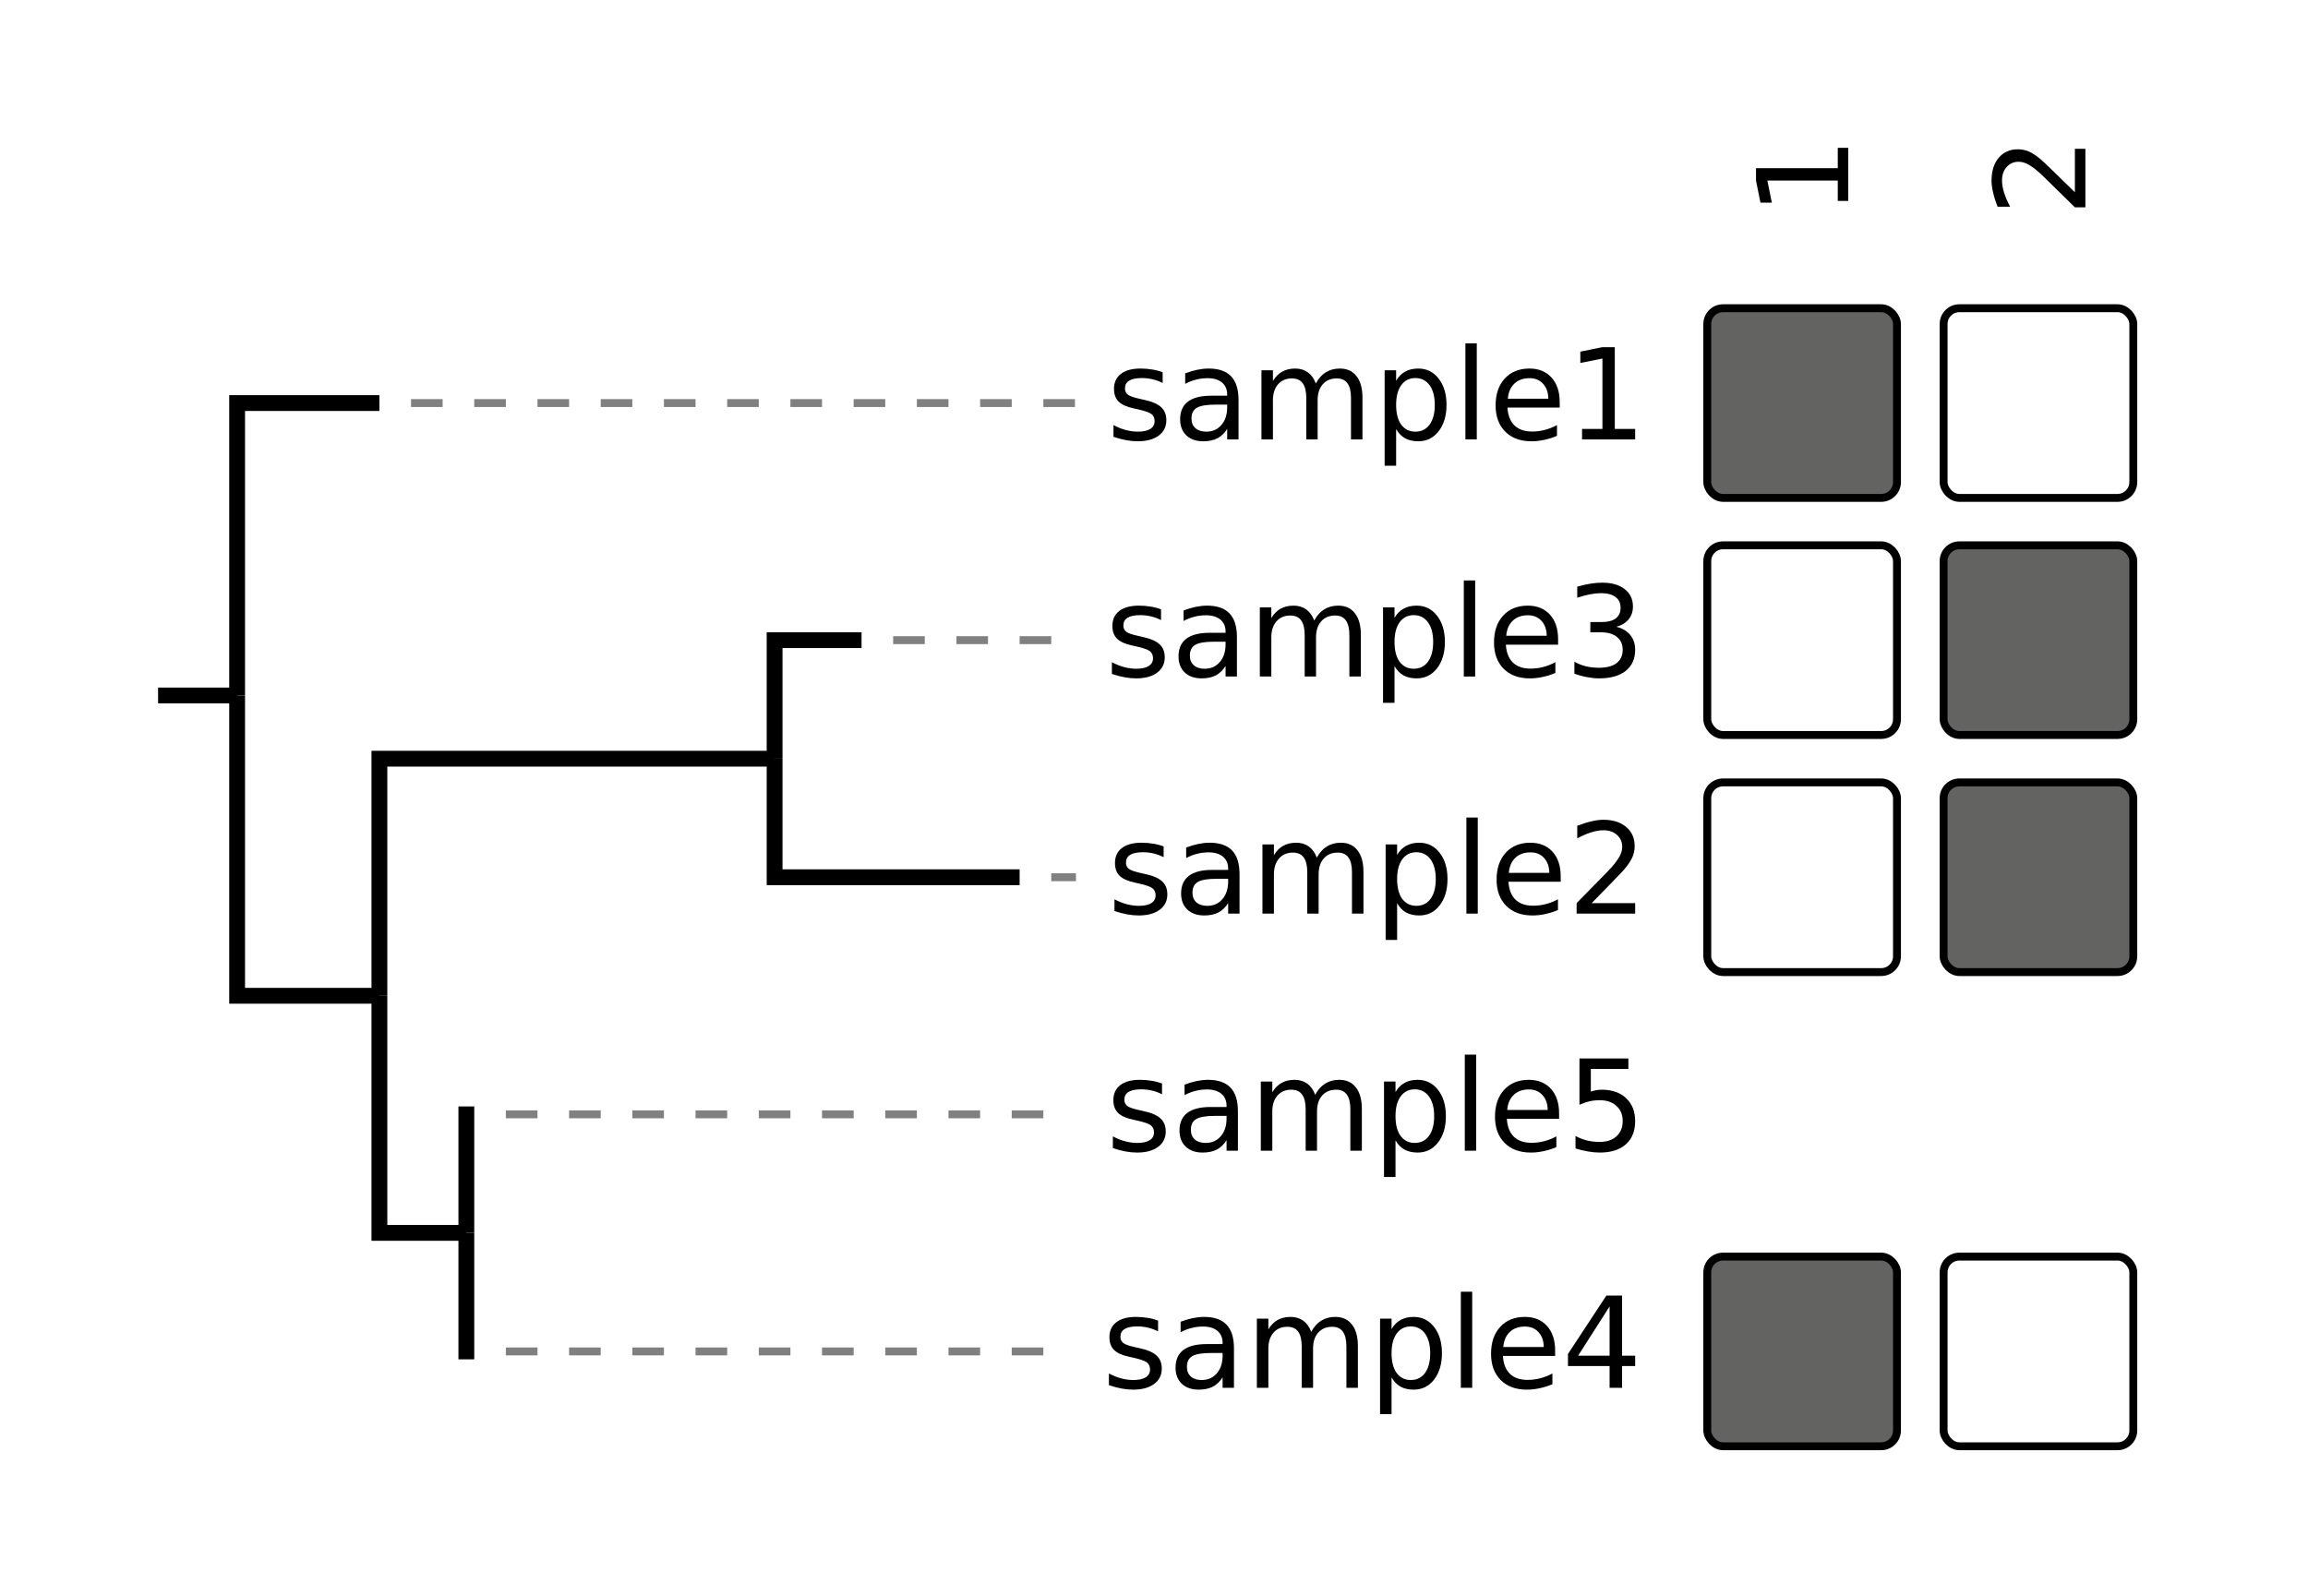 <svg 
    version="1.1"
    xmlns="http://www.w3.org/2000/svg"
    xmlns:xlink="http://www.w3.org/1999/xlink"
    preserveAspectRatio="xMidYMid meet"
    width="292"
    height="202"
    viewbox="0 0 292 202">
    <rect width="100%" height="100%" fill="#333333" stroke="none"/>
    <g id='Plot'>
        <g id='Background'>
            <rect width='292' height='202' x='0' y='0' style='fill:white;stroke-width:1;stroke:white'/>
        </g>
        <g id='Focal'>
            <g id='Focal Boxes'>
            </g>
        </g>
        <g id='Tree'>
            <g id='Branches'>
                <path d='M 30 88 H 20 V 88' style='stroke:black;stroke-width:2;fill:none'/>
                <path d='M 48 51 H 30 V 88' style='stroke:black;stroke-width:2;fill:none'/>
                <path d='M 48 126 H 30 V 88' style='stroke:black;stroke-width:2;fill:none'/>
                <path d='M 98 96 H 48 V 126' style='stroke:black;stroke-width:2;fill:none'/>
                <path d='M 109 81 H 98 V 96' style='stroke:black;stroke-width:2;fill:none'/>
                <path d='M 129 111 H 98 V 96' style='stroke:black;stroke-width:2;fill:none'/>
                <path d='M 59 156 H 48 V 126' style='stroke:black;stroke-width:2;fill:none'/>
                <path d='M 60 141 H 59 V 156' style='stroke:black;stroke-width:2;fill:none'/>
                <path d='M 60 171 H 59 V 156' style='stroke:black;stroke-width:2;fill:none'/>
            </g>
            <g id='Tip Circles'>

            </g>
            <g id='Tip Dashes'>
                <path d='M 52 51 H 136.0' style='stroke:grey;stroke-width:1;fill:none' stroke-dasharray='4 4'/>
                <path d='M 113 81 H 135.797' style='stroke:grey;stroke-width:1;fill:none' stroke-dasharray='4 4'/>
                <path d='M 133 111 H 136.125' style='stroke:grey;stroke-width:1;fill:none' stroke-dasharray='4 4'/>
                <path d='M 64 141 H 135.922' style='stroke:grey;stroke-width:1;fill:none' stroke-dasharray='4 4'/>
                <path d='M 64 171 H 135.422' style='stroke:grey;stroke-width:1;fill:none' stroke-dasharray='4 4'/>
            </g>
            <g id='Tip Labels'>
                <path transform='translate(140.0,55.602)' d='M 7.094 -8.5 L 7.094 -7.141 C 6.688 -7.348 6.266 -7.504 5.828 -7.609 C 5.391 -7.711 4.938 -7.766 4.469 -7.766 C 3.75 -7.766 3.211 -7.656 2.859 -7.438 C 2.504 -7.219 2.328 -6.891 2.328 -6.453 C 2.328 -6.117 2.453 -5.852 2.703 -5.656 C 2.961 -5.469 3.477 -5.289 4.25 -5.125 L 4.734 -5.016 C 5.754 -4.797 6.477 -4.484 6.906 -4.078 C 7.344 -3.68 7.562 -3.129 7.562 -2.422 C 7.562 -1.609 7.238 -0.961 6.594 -0.484 C 5.945 -0.004 5.062 0.234 3.938 0.234 C 3.469 0.234 2.977 0.188 2.469 0.094 C 1.969 0 1.438 -0.141 0.875 -0.328 L 0.875 -1.812 C 1.406 -1.531 1.926 -1.32 2.438 -1.188 C 2.957 -1.051 3.469 -0.984 3.969 -0.984 C 4.645 -0.984 5.164 -1.098 5.531 -1.328 C 5.895 -1.555 6.078 -1.883 6.078 -2.312 C 6.078 -2.695 5.945 -2.992 5.688 -3.203 C 5.426 -3.41 4.848 -3.613 3.953 -3.812 L 3.453 -3.922 C 2.566 -4.109 1.926 -4.395 1.531 -4.781 C 1.133 -5.176 0.938 -5.711 0.938 -6.391 C 0.938 -7.211 1.227 -7.848 1.812 -8.297 C 2.395 -8.742 3.223 -8.969 4.297 -8.969 C 4.828 -8.969 5.328 -8.926 5.797 -8.844 C 6.266 -8.77 6.695 -8.656 7.094 -8.5 Z M 7.094 -8.5 ' />
                <path transform='translate(148.336,55.602)' d='M 5.484 -4.406 C 4.328 -4.406 3.523 -4.27 3.078 -4 C 2.629 -3.738 2.406 -3.285 2.406 -2.641 C 2.406 -2.129 2.57 -1.723 2.906 -1.422 C 3.238 -1.129 3.695 -0.984 4.281 -0.984 C 5.07 -0.984 5.707 -1.266 6.188 -1.828 C 6.676 -2.391 6.922 -3.141 6.922 -4.078 L 6.922 -4.406 Z M 8.359 -5 L 8.359 0 L 6.922 0 L 6.922 -1.328 C 6.586 -0.797 6.176 -0.398 5.688 -0.141 C 5.195 0.109 4.598 0.234 3.891 0.234 C 2.992 0.234 2.281 -0.016 1.75 -0.516 C 1.227 -1.023 0.969 -1.703 0.969 -2.547 C 0.969 -3.535 1.297 -4.281 1.953 -4.781 C 2.609 -5.281 3.594 -5.531 4.906 -5.531 L 6.922 -5.531 L 6.922 -5.672 C 6.922 -6.328 6.703 -6.836 6.266 -7.203 C 5.828 -7.566 5.219 -7.75 4.438 -7.75 C 3.938 -7.75 3.445 -7.688 2.969 -7.562 C 2.5 -7.445 2.047 -7.27 1.609 -7.031 L 1.609 -8.359 C 2.129 -8.555 2.633 -8.707 3.125 -8.812 C 3.625 -8.914 4.109 -8.969 4.578 -8.969 C 5.848 -8.969 6.797 -8.641 7.422 -7.984 C 8.047 -7.328 8.359 -6.332 8.359 -5 Z M 8.359 -5 ' />
                <path transform='translate(158.141,55.602)' d='M 8.328 -7.078 C 8.68 -7.723 9.109 -8.195 9.609 -8.5 C 10.109 -8.812 10.695 -8.969 11.375 -8.969 C 12.289 -8.969 12.992 -8.645 13.484 -8 C 13.984 -7.363 14.234 -6.457 14.234 -5.281 L 14.234 0 L 12.781 0 L 12.781 -5.234 C 12.781 -6.078 12.629 -6.703 12.328 -7.109 C 12.035 -7.516 11.586 -7.719 10.984 -7.719 C 10.234 -7.719 9.641 -7.469 9.203 -6.969 C 8.773 -6.477 8.562 -5.805 8.562 -4.953 L 8.562 0 L 7.125 0 L 7.125 -5.234 C 7.125 -6.078 6.973 -6.703 6.672 -7.109 C 6.379 -7.516 5.922 -7.719 5.297 -7.719 C 4.566 -7.719 3.984 -7.469 3.547 -6.969 C 3.117 -6.469 2.906 -5.797 2.906 -4.953 L 2.906 0 L 1.453 0 L 1.453 -8.75 L 2.906 -8.75 L 2.906 -7.391 C 3.227 -7.93 3.617 -8.328 4.078 -8.578 C 4.535 -8.836 5.082 -8.969 5.719 -8.969 C 6.352 -8.969 6.891 -8.805 7.328 -8.484 C 7.773 -8.16 8.109 -7.691 8.328 -7.078 Z M 8.328 -7.078 ' />
                <path transform='translate(173.727,55.602)' d='M 2.906 -1.312 L 2.906 3.328 L 1.453 3.328 L 1.453 -8.75 L 2.906 -8.75 L 2.906 -7.422 C 3.207 -7.941 3.586 -8.328 4.047 -8.578 C 4.504 -8.836 5.055 -8.969 5.703 -8.969 C 6.766 -8.969 7.625 -8.547 8.281 -7.703 C 8.945 -6.859 9.281 -5.75 9.281 -4.375 C 9.281 -3 8.945 -1.883 8.281 -1.031 C 7.625 -0.188 6.766 0.234 5.703 0.234 C 5.055 0.234 4.504 0.109 4.047 -0.141 C 3.586 -0.398 3.207 -0.789 2.906 -1.312 Z M 7.797 -4.375 C 7.797 -5.426 7.578 -6.254 7.141 -6.859 C 6.703 -7.461 6.102 -7.766 5.344 -7.766 C 4.582 -7.766 3.984 -7.461 3.547 -6.859 C 3.117 -6.254 2.906 -5.426 2.906 -4.375 C 2.906 -3.312 3.117 -2.477 3.547 -1.875 C 3.984 -1.281 4.582 -0.984 5.344 -0.984 C 6.102 -0.984 6.703 -1.281 7.141 -1.875 C 7.578 -2.477 7.797 -3.312 7.797 -4.375 Z M 7.797 -4.375 ' />
                <path transform='translate(183.883,55.602)' d='M 1.516 -12.156 L 2.953 -12.156 L 2.953 0 L 1.516 0 Z M 1.516 -12.156 ' />
                <path transform='translate(188.328,55.602)' d='M 9 -4.734 L 9 -4.031 L 2.391 -4.031 C 2.453 -3.039 2.75 -2.285 3.281 -1.766 C 3.812 -1.254 4.555 -1 5.516 -1 C 6.066 -1 6.598 -1.066 7.109 -1.203 C 7.629 -1.336 8.145 -1.539 8.656 -1.812 L 8.656 -0.453 C 8.145 -0.234 7.617 -0.066 7.078 0.047 C 6.535 0.172 5.984 0.234 5.422 0.234 C 4.023 0.234 2.922 -0.172 2.109 -0.984 C 1.297 -1.805 0.891 -2.91 0.891 -4.297 C 0.891 -5.723 1.273 -6.859 2.047 -7.703 C 2.816 -8.547 3.859 -8.969 5.172 -8.969 C 6.348 -8.969 7.281 -8.586 7.969 -7.828 C 8.656 -7.066 9 -6.035 9 -4.734 Z M 7.562 -5.156 C 7.551 -5.945 7.328 -6.578 6.891 -7.047 C 6.461 -7.516 5.895 -7.75 5.188 -7.75 C 4.383 -7.75 3.742 -7.52 3.266 -7.062 C 2.785 -6.613 2.508 -5.977 2.438 -5.156 Z M 7.562 -5.156 ' />
                <path transform='translate(198.172,55.602)' d='M 1.984 -1.328 L 4.562 -1.328 L 4.562 -10.234 L 1.766 -9.672 L 1.766 -11.109 L 4.547 -11.672 L 6.125 -11.672 L 6.125 -1.328 L 8.703 -1.328 L 8.703 0 L 1.984 0 Z M 1.984 -1.328 ' />
                <path transform='translate(139.797,85.602)' d='M 7.094 -8.5 L 7.094 -7.141 C 6.688 -7.348 6.266 -7.504 5.828 -7.609 C 5.391 -7.711 4.938 -7.766 4.469 -7.766 C 3.75 -7.766 3.211 -7.656 2.859 -7.438 C 2.504 -7.219 2.328 -6.891 2.328 -6.453 C 2.328 -6.117 2.453 -5.852 2.703 -5.656 C 2.961 -5.469 3.477 -5.289 4.25 -5.125 L 4.734 -5.016 C 5.754 -4.797 6.477 -4.484 6.906 -4.078 C 7.344 -3.68 7.562 -3.129 7.562 -2.422 C 7.562 -1.609 7.238 -0.961 6.594 -0.484 C 5.945 -0.004 5.062 0.234 3.938 0.234 C 3.469 0.234 2.977 0.188 2.469 0.094 C 1.969 0 1.438 -0.141 0.875 -0.328 L 0.875 -1.812 C 1.406 -1.531 1.926 -1.32 2.438 -1.188 C 2.957 -1.051 3.469 -0.984 3.969 -0.984 C 4.645 -0.984 5.164 -1.098 5.531 -1.328 C 5.895 -1.555 6.078 -1.883 6.078 -2.312 C 6.078 -2.695 5.945 -2.992 5.688 -3.203 C 5.426 -3.41 4.848 -3.613 3.953 -3.812 L 3.453 -3.922 C 2.566 -4.109 1.926 -4.395 1.531 -4.781 C 1.133 -5.176 0.938 -5.711 0.938 -6.391 C 0.938 -7.211 1.227 -7.848 1.812 -8.297 C 2.395 -8.742 3.223 -8.969 4.297 -8.969 C 4.828 -8.969 5.328 -8.926 5.797 -8.844 C 6.266 -8.77 6.695 -8.656 7.094 -8.5 Z M 7.094 -8.5 ' />
                <path transform='translate(148.133,85.602)' d='M 5.484 -4.406 C 4.328 -4.406 3.523 -4.27 3.078 -4 C 2.629 -3.738 2.406 -3.285 2.406 -2.641 C 2.406 -2.129 2.57 -1.723 2.906 -1.422 C 3.238 -1.129 3.695 -0.984 4.281 -0.984 C 5.07 -0.984 5.707 -1.266 6.188 -1.828 C 6.676 -2.391 6.922 -3.141 6.922 -4.078 L 6.922 -4.406 Z M 8.359 -5 L 8.359 0 L 6.922 0 L 6.922 -1.328 C 6.586 -0.797 6.176 -0.398 5.688 -0.141 C 5.195 0.109 4.598 0.234 3.891 0.234 C 2.992 0.234 2.281 -0.016 1.75 -0.516 C 1.227 -1.023 0.969 -1.703 0.969 -2.547 C 0.969 -3.535 1.297 -4.281 1.953 -4.781 C 2.609 -5.281 3.594 -5.531 4.906 -5.531 L 6.922 -5.531 L 6.922 -5.672 C 6.922 -6.328 6.703 -6.836 6.266 -7.203 C 5.828 -7.566 5.219 -7.75 4.438 -7.75 C 3.938 -7.75 3.445 -7.688 2.969 -7.562 C 2.5 -7.445 2.047 -7.27 1.609 -7.031 L 1.609 -8.359 C 2.129 -8.555 2.633 -8.707 3.125 -8.812 C 3.625 -8.914 4.109 -8.969 4.578 -8.969 C 5.848 -8.969 6.797 -8.641 7.422 -7.984 C 8.047 -7.328 8.359 -6.332 8.359 -5 Z M 8.359 -5 ' />
                <path transform='translate(157.938,85.602)' d='M 8.328 -7.078 C 8.68 -7.723 9.109 -8.195 9.609 -8.5 C 10.109 -8.812 10.695 -8.969 11.375 -8.969 C 12.289 -8.969 12.992 -8.645 13.484 -8 C 13.984 -7.363 14.234 -6.457 14.234 -5.281 L 14.234 0 L 12.781 0 L 12.781 -5.234 C 12.781 -6.078 12.629 -6.703 12.328 -7.109 C 12.035 -7.516 11.586 -7.719 10.984 -7.719 C 10.234 -7.719 9.641 -7.469 9.203 -6.969 C 8.773 -6.477 8.562 -5.805 8.562 -4.953 L 8.562 0 L 7.125 0 L 7.125 -5.234 C 7.125 -6.078 6.973 -6.703 6.672 -7.109 C 6.379 -7.516 5.922 -7.719 5.297 -7.719 C 4.566 -7.719 3.984 -7.469 3.547 -6.969 C 3.117 -6.469 2.906 -5.797 2.906 -4.953 L 2.906 0 L 1.453 0 L 1.453 -8.75 L 2.906 -8.75 L 2.906 -7.391 C 3.227 -7.93 3.617 -8.328 4.078 -8.578 C 4.535 -8.836 5.082 -8.969 5.719 -8.969 C 6.352 -8.969 6.891 -8.805 7.328 -8.484 C 7.773 -8.16 8.109 -7.691 8.328 -7.078 Z M 8.328 -7.078 ' />
                <path transform='translate(173.523,85.602)' d='M 2.906 -1.312 L 2.906 3.328 L 1.453 3.328 L 1.453 -8.75 L 2.906 -8.75 L 2.906 -7.422 C 3.207 -7.941 3.586 -8.328 4.047 -8.578 C 4.504 -8.836 5.055 -8.969 5.703 -8.969 C 6.766 -8.969 7.625 -8.547 8.281 -7.703 C 8.945 -6.859 9.281 -5.75 9.281 -4.375 C 9.281 -3 8.945 -1.883 8.281 -1.031 C 7.625 -0.188 6.766 0.234 5.703 0.234 C 5.055 0.234 4.504 0.109 4.047 -0.141 C 3.586 -0.398 3.207 -0.789 2.906 -1.312 Z M 7.797 -4.375 C 7.797 -5.426 7.578 -6.254 7.141 -6.859 C 6.703 -7.461 6.102 -7.766 5.344 -7.766 C 4.582 -7.766 3.984 -7.461 3.547 -6.859 C 3.117 -6.254 2.906 -5.426 2.906 -4.375 C 2.906 -3.312 3.117 -2.477 3.547 -1.875 C 3.984 -1.281 4.582 -0.984 5.344 -0.984 C 6.102 -0.984 6.703 -1.281 7.141 -1.875 C 7.578 -2.477 7.797 -3.312 7.797 -4.375 Z M 7.797 -4.375 ' />
                <path transform='translate(183.68,85.602)' d='M 1.516 -12.156 L 2.953 -12.156 L 2.953 0 L 1.516 0 Z M 1.516 -12.156 ' />
                <path transform='translate(188.125,85.602)' d='M 9 -4.734 L 9 -4.031 L 2.391 -4.031 C 2.453 -3.039 2.75 -2.285 3.281 -1.766 C 3.812 -1.254 4.555 -1 5.516 -1 C 6.066 -1 6.598 -1.066 7.109 -1.203 C 7.629 -1.336 8.145 -1.539 8.656 -1.812 L 8.656 -0.453 C 8.145 -0.234 7.617 -0.066 7.078 0.047 C 6.535 0.172 5.984 0.234 5.422 0.234 C 4.023 0.234 2.922 -0.172 2.109 -0.984 C 1.297 -1.805 0.891 -2.91 0.891 -4.297 C 0.891 -5.723 1.273 -6.859 2.047 -7.703 C 2.816 -8.547 3.859 -8.969 5.172 -8.969 C 6.348 -8.969 7.281 -8.586 7.969 -7.828 C 8.656 -7.066 9 -6.035 9 -4.734 Z M 7.562 -5.156 C 7.551 -5.945 7.328 -6.578 6.891 -7.047 C 6.461 -7.516 5.895 -7.75 5.188 -7.75 C 4.383 -7.75 3.742 -7.52 3.266 -7.062 C 2.785 -6.613 2.508 -5.977 2.438 -5.156 Z M 7.562 -5.156 ' />
                <path transform='translate(197.969,85.602)' d='M 6.5 -6.297 C 7.25 -6.129 7.836 -5.789 8.266 -5.281 C 8.691 -4.77 8.906 -4.141 8.906 -3.391 C 8.906 -2.242 8.508 -1.352 7.719 -0.719 C 6.926 -0.082 5.801 0.234 4.344 0.234 C 3.852 0.234 3.348 0.18 2.828 0.078 C 2.305 -0.016 1.77 -0.16 1.219 -0.359 L 1.219 -1.875 C 1.656 -1.625 2.133 -1.43 2.656 -1.297 C 3.176 -1.172 3.723 -1.109 4.297 -1.109 C 5.285 -1.109 6.035 -1.301 6.547 -1.688 C 7.066 -2.082 7.328 -2.648 7.328 -3.391 C 7.328 -4.078 7.086 -4.613 6.609 -5 C 6.129 -5.395 5.457 -5.594 4.594 -5.594 L 3.234 -5.594 L 3.234 -6.891 L 4.656 -6.891 C 5.438 -6.891 6.031 -7.039 6.438 -7.344 C 6.852 -7.656 7.062 -8.102 7.062 -8.688 C 7.062 -9.289 6.848 -9.75 6.422 -10.062 C 5.992 -10.383 5.383 -10.547 4.594 -10.547 C 4.164 -10.547 3.703 -10.5 3.203 -10.406 C 2.711 -10.312 2.172 -10.164 1.578 -9.969 L 1.578 -11.375 C 2.172 -11.539 2.727 -11.664 3.25 -11.75 C 3.781 -11.832 4.273 -11.875 4.734 -11.875 C 5.93 -11.875 6.879 -11.602 7.578 -11.062 C 8.273 -10.52 8.625 -9.785 8.625 -8.859 C 8.625 -8.211 8.438 -7.664 8.062 -7.219 C 7.695 -6.77 7.176 -6.461 6.5 -6.297 Z M 6.5 -6.297 ' />
                <path transform='translate(140.125,115.602)' d='M 7.094 -8.5 L 7.094 -7.141 C 6.688 -7.348 6.266 -7.504 5.828 -7.609 C 5.391 -7.711 4.938 -7.766 4.469 -7.766 C 3.75 -7.766 3.211 -7.656 2.859 -7.438 C 2.504 -7.219 2.328 -6.891 2.328 -6.453 C 2.328 -6.117 2.453 -5.852 2.703 -5.656 C 2.961 -5.469 3.477 -5.289 4.25 -5.125 L 4.734 -5.016 C 5.754 -4.797 6.477 -4.484 6.906 -4.078 C 7.344 -3.68 7.562 -3.129 7.562 -2.422 C 7.562 -1.609 7.238 -0.961 6.594 -0.484 C 5.945 -0.004 5.062 0.234 3.938 0.234 C 3.469 0.234 2.977 0.188 2.469 0.094 C 1.969 0 1.438 -0.141 0.875 -0.328 L 0.875 -1.812 C 1.406 -1.531 1.926 -1.32 2.438 -1.188 C 2.957 -1.051 3.469 -0.984 3.969 -0.984 C 4.645 -0.984 5.164 -1.098 5.531 -1.328 C 5.895 -1.555 6.078 -1.883 6.078 -2.312 C 6.078 -2.695 5.945 -2.992 5.688 -3.203 C 5.426 -3.41 4.848 -3.613 3.953 -3.812 L 3.453 -3.922 C 2.566 -4.109 1.926 -4.395 1.531 -4.781 C 1.133 -5.176 0.938 -5.711 0.938 -6.391 C 0.938 -7.211 1.227 -7.848 1.812 -8.297 C 2.395 -8.742 3.223 -8.969 4.297 -8.969 C 4.828 -8.969 5.328 -8.926 5.797 -8.844 C 6.266 -8.77 6.695 -8.656 7.094 -8.5 Z M 7.094 -8.5 ' />
                <path transform='translate(148.461,115.602)' d='M 5.484 -4.406 C 4.328 -4.406 3.523 -4.27 3.078 -4 C 2.629 -3.738 2.406 -3.285 2.406 -2.641 C 2.406 -2.129 2.57 -1.723 2.906 -1.422 C 3.238 -1.129 3.695 -0.984 4.281 -0.984 C 5.07 -0.984 5.707 -1.266 6.188 -1.828 C 6.676 -2.391 6.922 -3.141 6.922 -4.078 L 6.922 -4.406 Z M 8.359 -5 L 8.359 0 L 6.922 0 L 6.922 -1.328 C 6.586 -0.797 6.176 -0.398 5.688 -0.141 C 5.195 0.109 4.598 0.234 3.891 0.234 C 2.992 0.234 2.281 -0.016 1.75 -0.516 C 1.227 -1.023 0.969 -1.703 0.969 -2.547 C 0.969 -3.535 1.297 -4.281 1.953 -4.781 C 2.609 -5.281 3.594 -5.531 4.906 -5.531 L 6.922 -5.531 L 6.922 -5.672 C 6.922 -6.328 6.703 -6.836 6.266 -7.203 C 5.828 -7.566 5.219 -7.75 4.438 -7.75 C 3.938 -7.75 3.445 -7.688 2.969 -7.562 C 2.5 -7.445 2.047 -7.27 1.609 -7.031 L 1.609 -8.359 C 2.129 -8.555 2.633 -8.707 3.125 -8.812 C 3.625 -8.914 4.109 -8.969 4.578 -8.969 C 5.848 -8.969 6.797 -8.641 7.422 -7.984 C 8.047 -7.328 8.359 -6.332 8.359 -5 Z M 8.359 -5 ' />
                <path transform='translate(158.266,115.602)' d='M 8.328 -7.078 C 8.68 -7.723 9.109 -8.195 9.609 -8.5 C 10.109 -8.812 10.695 -8.969 11.375 -8.969 C 12.289 -8.969 12.992 -8.645 13.484 -8 C 13.984 -7.363 14.234 -6.457 14.234 -5.281 L 14.234 0 L 12.781 0 L 12.781 -5.234 C 12.781 -6.078 12.629 -6.703 12.328 -7.109 C 12.035 -7.516 11.586 -7.719 10.984 -7.719 C 10.234 -7.719 9.641 -7.469 9.203 -6.969 C 8.773 -6.477 8.562 -5.805 8.562 -4.953 L 8.562 0 L 7.125 0 L 7.125 -5.234 C 7.125 -6.078 6.973 -6.703 6.672 -7.109 C 6.379 -7.516 5.922 -7.719 5.297 -7.719 C 4.566 -7.719 3.984 -7.469 3.547 -6.969 C 3.117 -6.469 2.906 -5.797 2.906 -4.953 L 2.906 0 L 1.453 0 L 1.453 -8.75 L 2.906 -8.75 L 2.906 -7.391 C 3.227 -7.93 3.617 -8.328 4.078 -8.578 C 4.535 -8.836 5.082 -8.969 5.719 -8.969 C 6.352 -8.969 6.891 -8.805 7.328 -8.484 C 7.773 -8.16 8.109 -7.691 8.328 -7.078 Z M 8.328 -7.078 ' />
                <path transform='translate(173.852,115.602)' d='M 2.906 -1.312 L 2.906 3.328 L 1.453 3.328 L 1.453 -8.75 L 2.906 -8.75 L 2.906 -7.422 C 3.207 -7.941 3.586 -8.328 4.047 -8.578 C 4.504 -8.836 5.055 -8.969 5.703 -8.969 C 6.766 -8.969 7.625 -8.547 8.281 -7.703 C 8.945 -6.859 9.281 -5.75 9.281 -4.375 C 9.281 -3 8.945 -1.883 8.281 -1.031 C 7.625 -0.188 6.766 0.234 5.703 0.234 C 5.055 0.234 4.504 0.109 4.047 -0.141 C 3.586 -0.398 3.207 -0.789 2.906 -1.312 Z M 7.797 -4.375 C 7.797 -5.426 7.578 -6.254 7.141 -6.859 C 6.703 -7.461 6.102 -7.766 5.344 -7.766 C 4.582 -7.766 3.984 -7.461 3.547 -6.859 C 3.117 -6.254 2.906 -5.426 2.906 -4.375 C 2.906 -3.312 3.117 -2.477 3.547 -1.875 C 3.984 -1.281 4.582 -0.984 5.344 -0.984 C 6.102 -0.984 6.703 -1.281 7.141 -1.875 C 7.578 -2.477 7.797 -3.312 7.797 -4.375 Z M 7.797 -4.375 ' />
                <path transform='translate(184.008,115.602)' d='M 1.516 -12.156 L 2.953 -12.156 L 2.953 0 L 1.516 0 Z M 1.516 -12.156 ' />
                <path transform='translate(188.453,115.602)' d='M 9 -4.734 L 9 -4.031 L 2.391 -4.031 C 2.453 -3.039 2.75 -2.285 3.281 -1.766 C 3.812 -1.254 4.555 -1 5.516 -1 C 6.066 -1 6.598 -1.066 7.109 -1.203 C 7.629 -1.336 8.145 -1.539 8.656 -1.812 L 8.656 -0.453 C 8.145 -0.234 7.617 -0.066 7.078 0.047 C 6.535 0.172 5.984 0.234 5.422 0.234 C 4.023 0.234 2.922 -0.172 2.109 -0.984 C 1.297 -1.805 0.891 -2.91 0.891 -4.297 C 0.891 -5.723 1.273 -6.859 2.047 -7.703 C 2.816 -8.547 3.859 -8.969 5.172 -8.969 C 6.348 -8.969 7.281 -8.586 7.969 -7.828 C 8.656 -7.066 9 -6.035 9 -4.734 Z M 7.562 -5.156 C 7.551 -5.945 7.328 -6.578 6.891 -7.047 C 6.461 -7.516 5.895 -7.75 5.188 -7.75 C 4.383 -7.75 3.742 -7.52 3.266 -7.062 C 2.785 -6.613 2.508 -5.977 2.438 -5.156 Z M 7.562 -5.156 ' />
                <path transform='translate(198.297,115.602)' d='M 3.078 -1.328 L 8.578 -1.328 L 8.578 0 L 1.172 0 L 1.172 -1.328 C 1.773 -1.953 2.594 -2.785 3.625 -3.828 C 4.656 -4.867 5.305 -5.539 5.578 -5.844 C 6.078 -6.414 6.426 -6.895 6.625 -7.281 C 6.832 -7.676 6.938 -8.066 6.938 -8.453 C 6.938 -9.066 6.719 -9.566 6.281 -9.953 C 5.844 -10.348 5.273 -10.547 4.578 -10.547 C 4.086 -10.547 3.566 -10.457 3.016 -10.281 C 2.461 -10.113 1.875 -9.859 1.25 -9.516 L 1.25 -11.109 C 1.883 -11.359 2.477 -11.547 3.031 -11.672 C 3.582 -11.805 4.086 -11.875 4.547 -11.875 C 5.754 -11.875 6.719 -11.57 7.438 -10.969 C 8.156 -10.363 8.516 -9.555 8.516 -8.547 C 8.516 -8.066 8.426 -7.613 8.25 -7.188 C 8.07 -6.758 7.742 -6.254 7.266 -5.672 C 7.141 -5.516 6.727 -5.078 6.031 -4.359 C 5.332 -3.641 4.348 -2.629 3.078 -1.328 Z M 3.078 -1.328 ' />
                <path transform='translate(139.922,145.602)' d='M 7.094 -8.5 L 7.094 -7.141 C 6.688 -7.348 6.266 -7.504 5.828 -7.609 C 5.391 -7.711 4.938 -7.766 4.469 -7.766 C 3.75 -7.766 3.211 -7.656 2.859 -7.438 C 2.504 -7.219 2.328 -6.891 2.328 -6.453 C 2.328 -6.117 2.453 -5.852 2.703 -5.656 C 2.961 -5.469 3.477 -5.289 4.25 -5.125 L 4.734 -5.016 C 5.754 -4.797 6.477 -4.484 6.906 -4.078 C 7.344 -3.68 7.562 -3.129 7.562 -2.422 C 7.562 -1.609 7.238 -0.961 6.594 -0.484 C 5.945 -0.004 5.062 0.234 3.938 0.234 C 3.469 0.234 2.977 0.188 2.469 0.094 C 1.969 0 1.438 -0.141 0.875 -0.328 L 0.875 -1.812 C 1.406 -1.531 1.926 -1.32 2.438 -1.188 C 2.957 -1.051 3.469 -0.984 3.969 -0.984 C 4.645 -0.984 5.164 -1.098 5.531 -1.328 C 5.895 -1.555 6.078 -1.883 6.078 -2.312 C 6.078 -2.695 5.945 -2.992 5.688 -3.203 C 5.426 -3.41 4.848 -3.613 3.953 -3.812 L 3.453 -3.922 C 2.566 -4.109 1.926 -4.395 1.531 -4.781 C 1.133 -5.176 0.938 -5.711 0.938 -6.391 C 0.938 -7.211 1.227 -7.848 1.812 -8.297 C 2.395 -8.742 3.223 -8.969 4.297 -8.969 C 4.828 -8.969 5.328 -8.926 5.797 -8.844 C 6.266 -8.77 6.695 -8.656 7.094 -8.5 Z M 7.094 -8.5 ' />
                <path transform='translate(148.258,145.602)' d='M 5.484 -4.406 C 4.328 -4.406 3.523 -4.27 3.078 -4 C 2.629 -3.738 2.406 -3.285 2.406 -2.641 C 2.406 -2.129 2.57 -1.723 2.906 -1.422 C 3.238 -1.129 3.695 -0.984 4.281 -0.984 C 5.07 -0.984 5.707 -1.266 6.188 -1.828 C 6.676 -2.391 6.922 -3.141 6.922 -4.078 L 6.922 -4.406 Z M 8.359 -5 L 8.359 0 L 6.922 0 L 6.922 -1.328 C 6.586 -0.797 6.176 -0.398 5.688 -0.141 C 5.195 0.109 4.598 0.234 3.891 0.234 C 2.992 0.234 2.281 -0.016 1.75 -0.516 C 1.227 -1.023 0.969 -1.703 0.969 -2.547 C 0.969 -3.535 1.297 -4.281 1.953 -4.781 C 2.609 -5.281 3.594 -5.531 4.906 -5.531 L 6.922 -5.531 L 6.922 -5.672 C 6.922 -6.328 6.703 -6.836 6.266 -7.203 C 5.828 -7.566 5.219 -7.75 4.438 -7.75 C 3.938 -7.75 3.445 -7.688 2.969 -7.562 C 2.5 -7.445 2.047 -7.27 1.609 -7.031 L 1.609 -8.359 C 2.129 -8.555 2.633 -8.707 3.125 -8.812 C 3.625 -8.914 4.109 -8.969 4.578 -8.969 C 5.848 -8.969 6.797 -8.641 7.422 -7.984 C 8.047 -7.328 8.359 -6.332 8.359 -5 Z M 8.359 -5 ' />
                <path transform='translate(158.062,145.602)' d='M 8.328 -7.078 C 8.68 -7.723 9.109 -8.195 9.609 -8.5 C 10.109 -8.812 10.695 -8.969 11.375 -8.969 C 12.289 -8.969 12.992 -8.645 13.484 -8 C 13.984 -7.363 14.234 -6.457 14.234 -5.281 L 14.234 0 L 12.781 0 L 12.781 -5.234 C 12.781 -6.078 12.629 -6.703 12.328 -7.109 C 12.035 -7.516 11.586 -7.719 10.984 -7.719 C 10.234 -7.719 9.641 -7.469 9.203 -6.969 C 8.773 -6.477 8.562 -5.805 8.562 -4.953 L 8.562 0 L 7.125 0 L 7.125 -5.234 C 7.125 -6.078 6.973 -6.703 6.672 -7.109 C 6.379 -7.516 5.922 -7.719 5.297 -7.719 C 4.566 -7.719 3.984 -7.469 3.547 -6.969 C 3.117 -6.469 2.906 -5.797 2.906 -4.953 L 2.906 0 L 1.453 0 L 1.453 -8.75 L 2.906 -8.75 L 2.906 -7.391 C 3.227 -7.93 3.617 -8.328 4.078 -8.578 C 4.535 -8.836 5.082 -8.969 5.719 -8.969 C 6.352 -8.969 6.891 -8.805 7.328 -8.484 C 7.773 -8.16 8.109 -7.691 8.328 -7.078 Z M 8.328 -7.078 ' />
                <path transform='translate(173.648,145.602)' d='M 2.906 -1.312 L 2.906 3.328 L 1.453 3.328 L 1.453 -8.75 L 2.906 -8.75 L 2.906 -7.422 C 3.207 -7.941 3.586 -8.328 4.047 -8.578 C 4.504 -8.836 5.055 -8.969 5.703 -8.969 C 6.766 -8.969 7.625 -8.547 8.281 -7.703 C 8.945 -6.859 9.281 -5.75 9.281 -4.375 C 9.281 -3 8.945 -1.883 8.281 -1.031 C 7.625 -0.188 6.766 0.234 5.703 0.234 C 5.055 0.234 4.504 0.109 4.047 -0.141 C 3.586 -0.398 3.207 -0.789 2.906 -1.312 Z M 7.797 -4.375 C 7.797 -5.426 7.578 -6.254 7.141 -6.859 C 6.703 -7.461 6.102 -7.766 5.344 -7.766 C 4.582 -7.766 3.984 -7.461 3.547 -6.859 C 3.117 -6.254 2.906 -5.426 2.906 -4.375 C 2.906 -3.312 3.117 -2.477 3.547 -1.875 C 3.984 -1.281 4.582 -0.984 5.344 -0.984 C 6.102 -0.984 6.703 -1.281 7.141 -1.875 C 7.578 -2.477 7.797 -3.312 7.797 -4.375 Z M 7.797 -4.375 ' />
                <path transform='translate(183.805,145.602)' d='M 1.516 -12.156 L 2.953 -12.156 L 2.953 0 L 1.516 0 Z M 1.516 -12.156 ' />
                <path transform='translate(188.25,145.602)' d='M 9 -4.734 L 9 -4.031 L 2.391 -4.031 C 2.453 -3.039 2.75 -2.285 3.281 -1.766 C 3.812 -1.254 4.555 -1 5.516 -1 C 6.066 -1 6.598 -1.066 7.109 -1.203 C 7.629 -1.336 8.145 -1.539 8.656 -1.812 L 8.656 -0.453 C 8.145 -0.234 7.617 -0.066 7.078 0.047 C 6.535 0.172 5.984 0.234 5.422 0.234 C 4.023 0.234 2.922 -0.172 2.109 -0.984 C 1.297 -1.805 0.891 -2.91 0.891 -4.297 C 0.891 -5.723 1.273 -6.859 2.047 -7.703 C 2.816 -8.547 3.859 -8.969 5.172 -8.969 C 6.348 -8.969 7.281 -8.586 7.969 -7.828 C 8.656 -7.066 9 -6.035 9 -4.734 Z M 7.562 -5.156 C 7.551 -5.945 7.328 -6.578 6.891 -7.047 C 6.461 -7.516 5.895 -7.75 5.188 -7.75 C 4.383 -7.75 3.742 -7.52 3.266 -7.062 C 2.785 -6.613 2.508 -5.977 2.438 -5.156 Z M 7.562 -5.156 ' />
                <path transform='translate(198.094,145.602)' d='M 1.734 -11.672 L 7.922 -11.672 L 7.922 -10.344 L 3.172 -10.344 L 3.172 -7.484 C 3.398 -7.555 3.629 -7.613 3.859 -7.656 C 4.086 -7.695 4.316 -7.719 4.547 -7.719 C 5.848 -7.719 6.879 -7.359 7.641 -6.641 C 8.398 -5.93 8.781 -4.969 8.781 -3.75 C 8.781 -2.488 8.391 -1.508 7.609 -0.812 C 6.828 -0.113 5.727 0.234 4.312 0.234 C 3.82 0.234 3.32 0.188 2.812 0.094 C 2.301 0.008 1.773 -0.113 1.234 -0.281 L 1.234 -1.859 C 1.703 -1.609 2.188 -1.422 2.688 -1.297 C 3.188 -1.172 3.719 -1.109 4.281 -1.109 C 5.176 -1.109 5.883 -1.344 6.406 -1.812 C 6.938 -2.289 7.203 -2.938 7.203 -3.75 C 7.203 -4.562 6.938 -5.203 6.406 -5.672 C 5.883 -6.148 5.176 -6.391 4.281 -6.391 C 3.852 -6.391 3.43 -6.344 3.016 -6.25 C 2.598 -6.156 2.172 -6.008 1.734 -5.812 Z M 1.734 -11.672 ' />
                <path transform='translate(139.422,175.602)' d='M 7.094 -8.5 L 7.094 -7.141 C 6.688 -7.348 6.266 -7.504 5.828 -7.609 C 5.391 -7.711 4.938 -7.766 4.469 -7.766 C 3.75 -7.766 3.211 -7.656 2.859 -7.438 C 2.504 -7.219 2.328 -6.891 2.328 -6.453 C 2.328 -6.117 2.453 -5.852 2.703 -5.656 C 2.961 -5.469 3.477 -5.289 4.25 -5.125 L 4.734 -5.016 C 5.754 -4.797 6.477 -4.484 6.906 -4.078 C 7.344 -3.68 7.562 -3.129 7.562 -2.422 C 7.562 -1.609 7.238 -0.961 6.594 -0.484 C 5.945 -0.004 5.062 0.234 3.938 0.234 C 3.469 0.234 2.977 0.188 2.469 0.094 C 1.969 0 1.438 -0.141 0.875 -0.328 L 0.875 -1.812 C 1.406 -1.531 1.926 -1.32 2.438 -1.188 C 2.957 -1.051 3.469 -0.984 3.969 -0.984 C 4.645 -0.984 5.164 -1.098 5.531 -1.328 C 5.895 -1.555 6.078 -1.883 6.078 -2.312 C 6.078 -2.695 5.945 -2.992 5.688 -3.203 C 5.426 -3.41 4.848 -3.613 3.953 -3.812 L 3.453 -3.922 C 2.566 -4.109 1.926 -4.395 1.531 -4.781 C 1.133 -5.176 0.938 -5.711 0.938 -6.391 C 0.938 -7.211 1.227 -7.848 1.812 -8.297 C 2.395 -8.742 3.223 -8.969 4.297 -8.969 C 4.828 -8.969 5.328 -8.926 5.797 -8.844 C 6.266 -8.77 6.695 -8.656 7.094 -8.5 Z M 7.094 -8.5 ' />
                <path transform='translate(147.758,175.602)' d='M 5.484 -4.406 C 4.328 -4.406 3.523 -4.27 3.078 -4 C 2.629 -3.738 2.406 -3.285 2.406 -2.641 C 2.406 -2.129 2.57 -1.723 2.906 -1.422 C 3.238 -1.129 3.695 -0.984 4.281 -0.984 C 5.07 -0.984 5.707 -1.266 6.188 -1.828 C 6.676 -2.391 6.922 -3.141 6.922 -4.078 L 6.922 -4.406 Z M 8.359 -5 L 8.359 0 L 6.922 0 L 6.922 -1.328 C 6.586 -0.797 6.176 -0.398 5.688 -0.141 C 5.195 0.109 4.598 0.234 3.891 0.234 C 2.992 0.234 2.281 -0.016 1.75 -0.516 C 1.227 -1.023 0.969 -1.703 0.969 -2.547 C 0.969 -3.535 1.297 -4.281 1.953 -4.781 C 2.609 -5.281 3.594 -5.531 4.906 -5.531 L 6.922 -5.531 L 6.922 -5.672 C 6.922 -6.328 6.703 -6.836 6.266 -7.203 C 5.828 -7.566 5.219 -7.75 4.438 -7.75 C 3.938 -7.75 3.445 -7.688 2.969 -7.562 C 2.5 -7.445 2.047 -7.27 1.609 -7.031 L 1.609 -8.359 C 2.129 -8.555 2.633 -8.707 3.125 -8.812 C 3.625 -8.914 4.109 -8.969 4.578 -8.969 C 5.848 -8.969 6.797 -8.641 7.422 -7.984 C 8.047 -7.328 8.359 -6.332 8.359 -5 Z M 8.359 -5 ' />
                <path transform='translate(157.562,175.602)' d='M 8.328 -7.078 C 8.68 -7.723 9.109 -8.195 9.609 -8.5 C 10.109 -8.812 10.695 -8.969 11.375 -8.969 C 12.289 -8.969 12.992 -8.645 13.484 -8 C 13.984 -7.363 14.234 -6.457 14.234 -5.281 L 14.234 0 L 12.781 0 L 12.781 -5.234 C 12.781 -6.078 12.629 -6.703 12.328 -7.109 C 12.035 -7.516 11.586 -7.719 10.984 -7.719 C 10.234 -7.719 9.641 -7.469 9.203 -6.969 C 8.773 -6.477 8.562 -5.805 8.562 -4.953 L 8.562 0 L 7.125 0 L 7.125 -5.234 C 7.125 -6.078 6.973 -6.703 6.672 -7.109 C 6.379 -7.516 5.922 -7.719 5.297 -7.719 C 4.566 -7.719 3.984 -7.469 3.547 -6.969 C 3.117 -6.469 2.906 -5.797 2.906 -4.953 L 2.906 0 L 1.453 0 L 1.453 -8.75 L 2.906 -8.75 L 2.906 -7.391 C 3.227 -7.93 3.617 -8.328 4.078 -8.578 C 4.535 -8.836 5.082 -8.969 5.719 -8.969 C 6.352 -8.969 6.891 -8.805 7.328 -8.484 C 7.773 -8.16 8.109 -7.691 8.328 -7.078 Z M 8.328 -7.078 ' />
                <path transform='translate(173.148,175.602)' d='M 2.906 -1.312 L 2.906 3.328 L 1.453 3.328 L 1.453 -8.75 L 2.906 -8.75 L 2.906 -7.422 C 3.207 -7.941 3.586 -8.328 4.047 -8.578 C 4.504 -8.836 5.055 -8.969 5.703 -8.969 C 6.766 -8.969 7.625 -8.547 8.281 -7.703 C 8.945 -6.859 9.281 -5.75 9.281 -4.375 C 9.281 -3 8.945 -1.883 8.281 -1.031 C 7.625 -0.188 6.766 0.234 5.703 0.234 C 5.055 0.234 4.504 0.109 4.047 -0.141 C 3.586 -0.398 3.207 -0.789 2.906 -1.312 Z M 7.797 -4.375 C 7.797 -5.426 7.578 -6.254 7.141 -6.859 C 6.703 -7.461 6.102 -7.766 5.344 -7.766 C 4.582 -7.766 3.984 -7.461 3.547 -6.859 C 3.117 -6.254 2.906 -5.426 2.906 -4.375 C 2.906 -3.312 3.117 -2.477 3.547 -1.875 C 3.984 -1.281 4.582 -0.984 5.344 -0.984 C 6.102 -0.984 6.703 -1.281 7.141 -1.875 C 7.578 -2.477 7.797 -3.312 7.797 -4.375 Z M 7.797 -4.375 ' />
                <path transform='translate(183.305,175.602)' d='M 1.516 -12.156 L 2.953 -12.156 L 2.953 0 L 1.516 0 Z M 1.516 -12.156 ' />
                <path transform='translate(187.75,175.602)' d='M 9 -4.734 L 9 -4.031 L 2.391 -4.031 C 2.453 -3.039 2.75 -2.285 3.281 -1.766 C 3.812 -1.254 4.555 -1 5.516 -1 C 6.066 -1 6.598 -1.066 7.109 -1.203 C 7.629 -1.336 8.145 -1.539 8.656 -1.812 L 8.656 -0.453 C 8.145 -0.234 7.617 -0.066 7.078 0.047 C 6.535 0.172 5.984 0.234 5.422 0.234 C 4.023 0.234 2.922 -0.172 2.109 -0.984 C 1.297 -1.805 0.891 -2.91 0.891 -4.297 C 0.891 -5.723 1.273 -6.859 2.047 -7.703 C 2.816 -8.547 3.859 -8.969 5.172 -8.969 C 6.348 -8.969 7.281 -8.586 7.969 -7.828 C 8.656 -7.066 9 -6.035 9 -4.734 Z M 7.562 -5.156 C 7.551 -5.945 7.328 -6.578 6.891 -7.047 C 6.461 -7.516 5.895 -7.75 5.188 -7.75 C 4.383 -7.75 3.742 -7.52 3.266 -7.062 C 2.785 -6.613 2.508 -5.977 2.438 -5.156 Z M 7.562 -5.156 ' />
                <path transform='translate(197.594,175.602)' d='M 6.047 -10.297 L 2.062 -4.062 L 6.047 -4.062 Z M 5.641 -11.672 L 7.625 -11.672 L 7.625 -4.062 L 9.281 -4.062 L 9.281 -2.75 L 7.625 -2.75 L 7.625 0 L 6.047 0 L 6.047 -2.75 L 0.781 -2.75 L 0.781 -4.281 Z M 5.641 -11.672 ' />
            </g>
    </g>
    <g id='Heatmap'>
            <g id='Variant Labels'>
                <g id='1'>
                    <path transform='rotate(-90, 233.836, 27.406) translate(233.836,27.406)' d='M 1.984 -1.328 L 4.562 -1.328 L 4.562 -10.234 L 1.766 -9.672 L 1.766 -11.109 L 4.547 -11.672 L 6.125 -11.672 L 6.125 -1.328 L 8.703 -1.328 L 8.703 0 L 1.984 0 Z M 1.984 -1.328 ' />
                </g>
                <g id='2'>
                    <path transform='rotate(-90, 263.836, 27.406) translate(263.836,27.406)' d='M 3.078 -1.328 L 8.578 -1.328 L 8.578 0 L 1.172 0 L 1.172 -1.328 C 1.773 -1.953 2.594 -2.785 3.625 -3.828 C 4.656 -4.867 5.305 -5.539 5.578 -5.844 C 6.078 -6.414 6.426 -6.895 6.625 -7.281 C 6.832 -7.676 6.938 -8.066 6.938 -8.453 C 6.938 -9.066 6.719 -9.566 6.281 -9.953 C 5.844 -10.348 5.273 -10.547 4.578 -10.547 C 4.086 -10.547 3.566 -10.457 3.016 -10.281 C 2.461 -10.113 1.875 -9.859 1.25 -9.516 L 1.25 -11.109 C 1.883 -11.359 2.477 -11.547 3.031 -11.672 C 3.582 -11.805 4.086 -11.875 4.547 -11.875 C 5.754 -11.875 6.719 -11.57 7.438 -10.969 C 8.156 -10.363 8.516 -9.555 8.516 -8.547 C 8.516 -8.066 8.426 -7.613 8.25 -7.188 C 8.07 -6.758 7.742 -6.254 7.266 -5.672 C 7.141 -5.516 6.727 -5.078 6.031 -4.359 C 5.332 -3.641 4.348 -2.629 3.078 -1.328 Z M 3.078 -1.328 ' />
                </g>
            </g>
            <g id='Heatmap Boxes'>
                <g id='1'>
                    <rect width='24.0' height='24.0' x='216.0' y='39.0' rx='2' ry='2' style='fill:#636362;fill-opacity:1.0;stroke-width:1;stroke:black'>
                    <title>Variant: 1</title>
                    </rect>
                    <rect width='24.0' height='24.0' x='216.0' y='69.0' rx='2' ry='2' style='fill:white;fill-opacity:1.0;stroke-width:1;stroke:black'>
                    <title>Variant: 1</title>
                    </rect>
                    <rect width='24.0' height='24.0' x='216.0' y='99.0' rx='2' ry='2' style='fill:white;fill-opacity:1.0;stroke-width:1;stroke:black'>
                    <title>Variant: 1</title>
                    </rect>
                    <rect width='24.0' height='24.0' x='216.0' y='159.0' rx='2' ry='2' style='fill:#636362;fill-opacity:1.0;stroke-width:1;stroke:black'>
                    <title>Variant: 1</title>
                    </rect>
                </g>
                <g id='2'>
                    <rect width='24.0' height='24.0' x='245.898' y='39.0' rx='2' ry='2' style='fill:white;fill-opacity:1.0;stroke-width:1;stroke:black'>
                    <title>Variant: 2</title>
                    </rect>
                    <rect width='24.0' height='24.0' x='245.898' y='69.0' rx='2' ry='2' style='fill:#636362;fill-opacity:1.0;stroke-width:1;stroke:black'>
                    <title>Variant: 2</title>
                    </rect>
                    <rect width='24.0' height='24.0' x='245.898' y='99.0' rx='2' ry='2' style='fill:#636362;fill-opacity:1.0;stroke-width:1;stroke:black'>
                    <title>Variant: 2</title>
                    </rect>
                    <rect width='24.0' height='24.0' x='245.898' y='159.0' rx='2' ry='2' style='fill:white;fill-opacity:1.0;stroke-width:1;stroke:black'>
                    <title>Variant: 2</title>
                    </rect>
                </g>
            </g>
        </g>
    </g>
</svg>